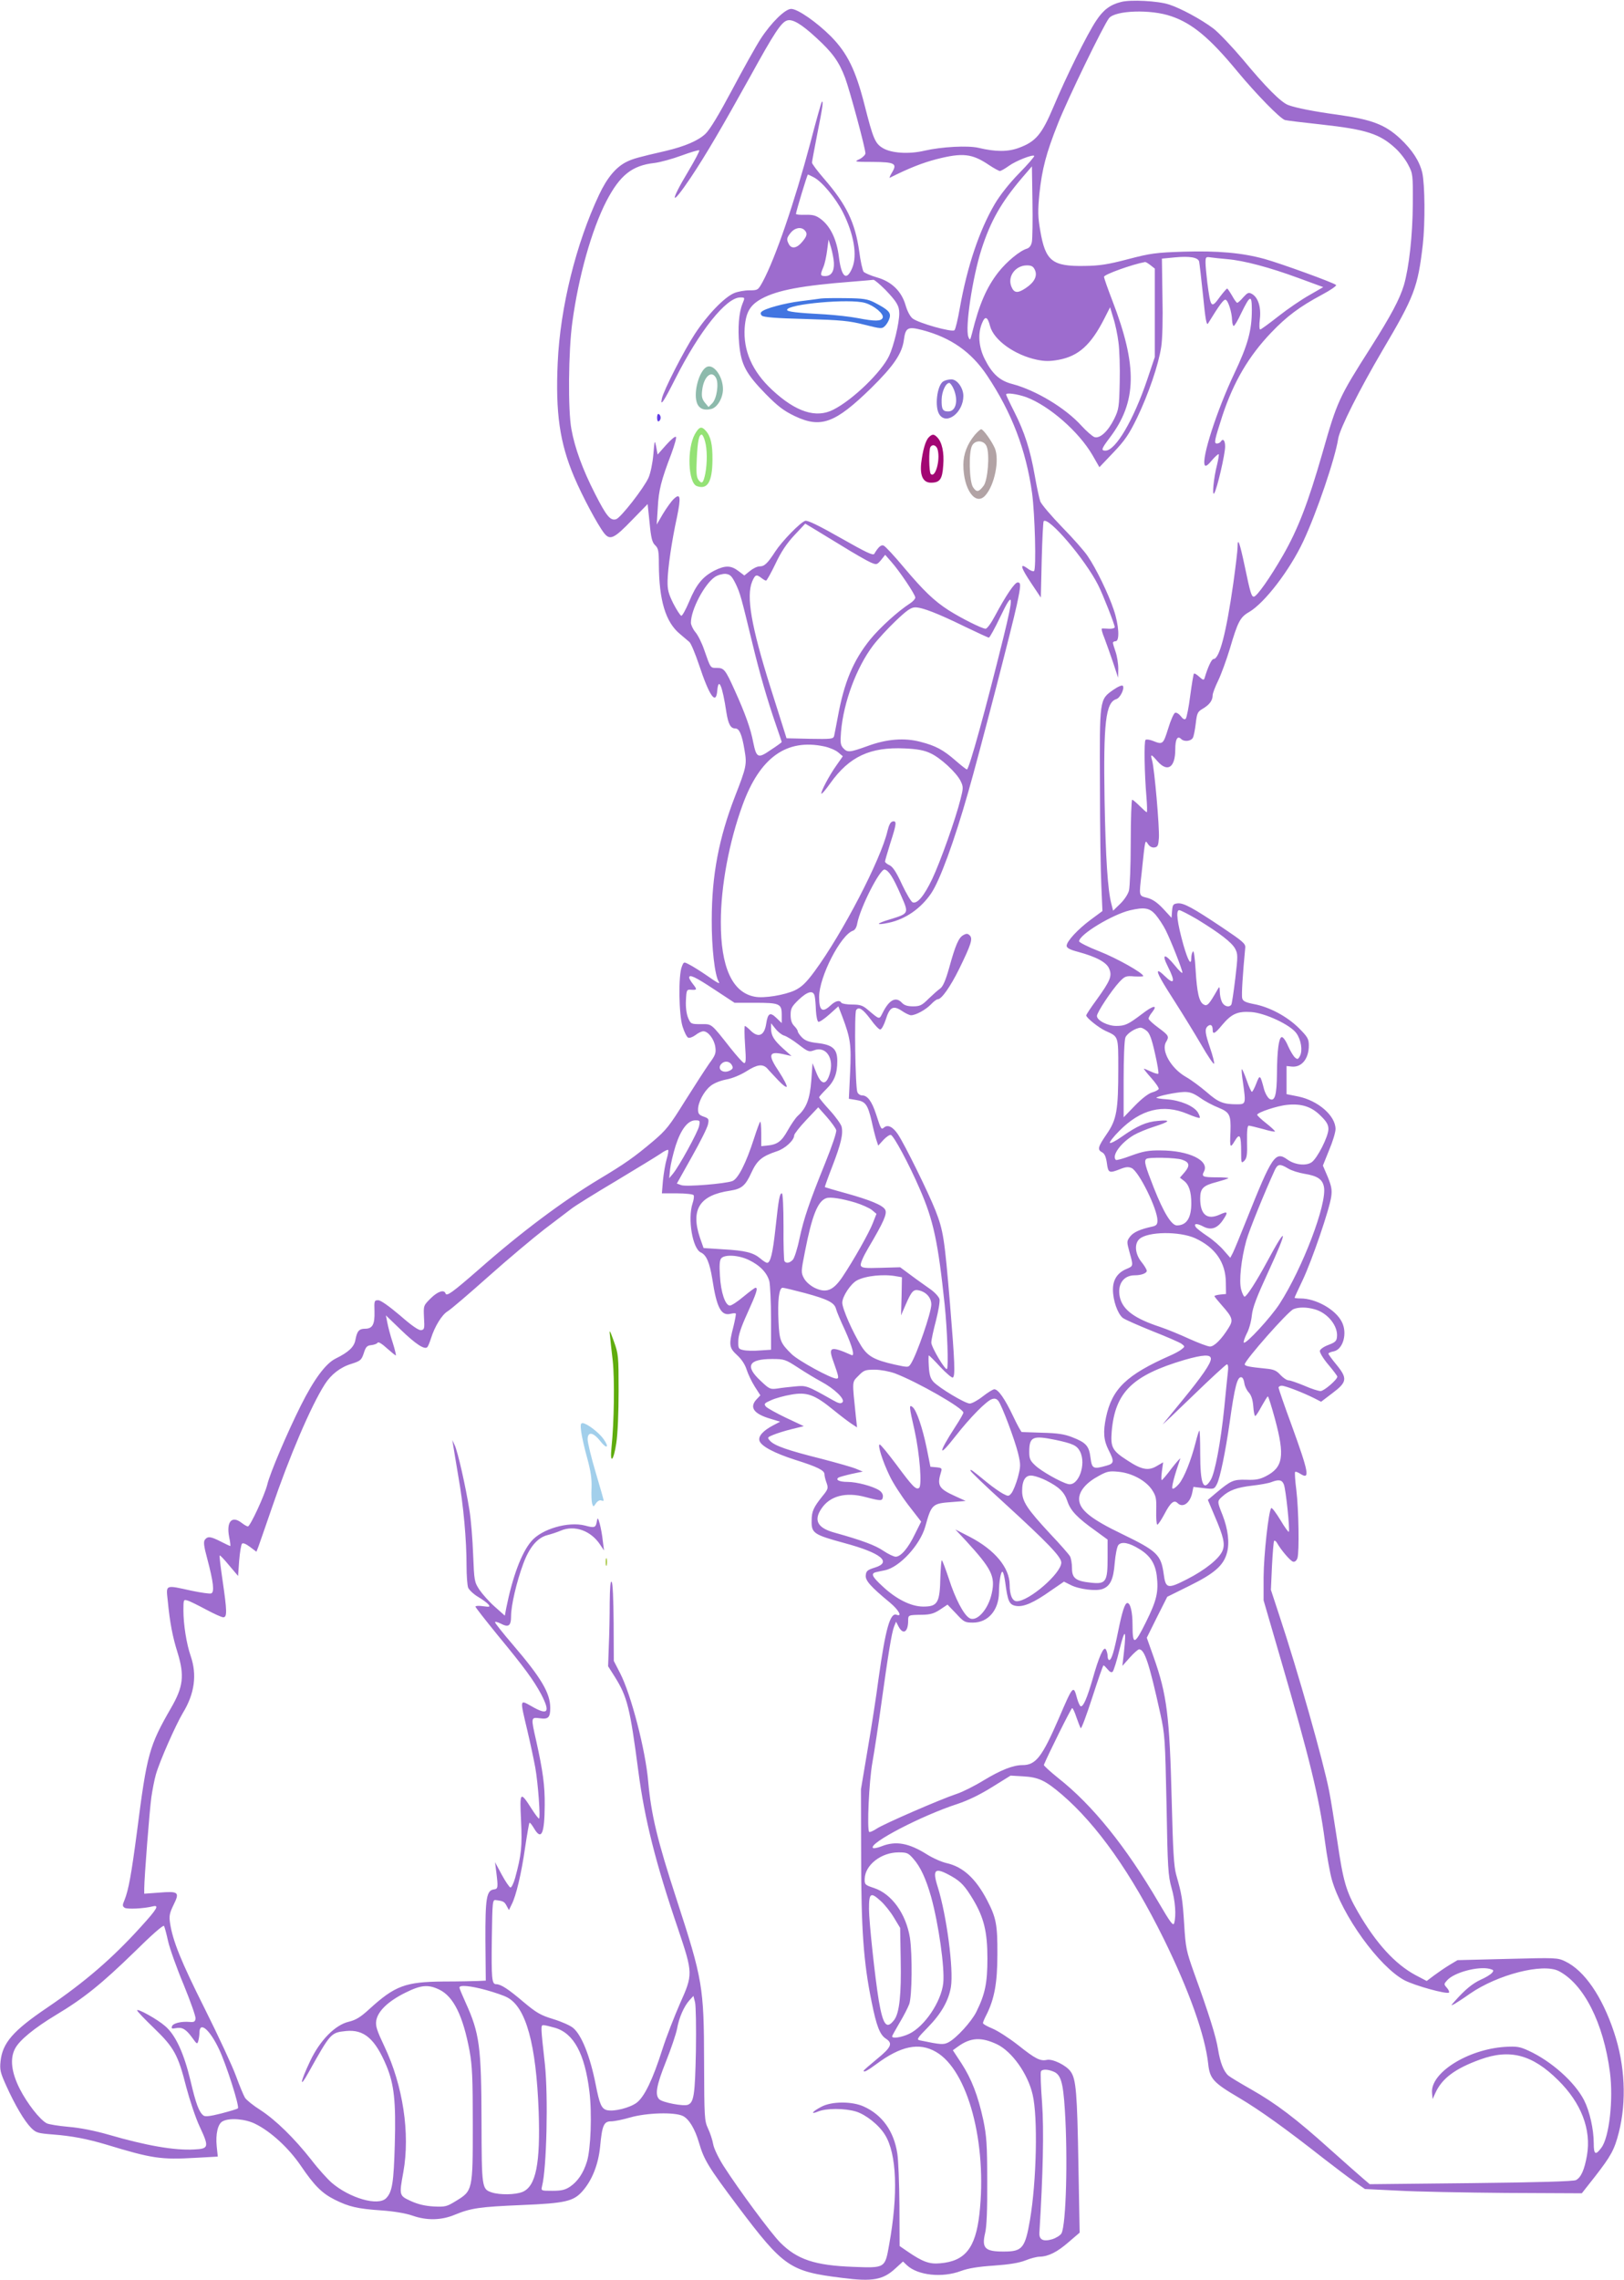 <?xml version="1.0" standalone="no"?>
<svg xmlns:xlink="http://www.w3.org/1999/xlink" id="svg" version="1.0" xmlns="http://www.w3.org/2000/svg" width="912pt" height="1280pt" viewBox="0 0 912 1280" preserveAspectRatio="xMidYMid meet">

<g transform="translate(0,1280) scale(0.1,-0.1)" fill="#000000" stroke="none">
<path d="M6296 12789 c-61 -15 -100 -44 -140 -105 -50 -74 -170 -317 -240&#10;-484 -65 -154 -99 -195 -194 -230 -61 -23 -131 -23 -227 0 -60 14 -207 6 -303&#10;-16 -88 -21 -188 -14 -235 15 -43 26 -54 53 -102 242 -50 196 -96 290 -188&#10;384 -80 80 -187 155 -224 155 -34 0 -113 -78 -172 -169 -27 -42 -99 -171 -160&#10;-286 -74 -139 -124 -222 -149 -246 -41 -39 -117 -71 -222 -96 -157 -36 -184&#10;-44 -218 -60 -61 -29 -112 -89 -158 -187 -129 -274 -218 -631 -232 -941 -13&#10;-282 11 -451 92 -642 47 -111 133 -271 169 -317 33 -41 56 -30 158 76 l86 88&#10;11 -106 c8 -86 15 -110 31 -125 18 -17 21 -32 21 -107 1 -203 38 -325 118&#10;-391 20 -17 44 -37 53 -45 9 -7 33 -65 54 -127 59 -178 96 -231 103 -146 7 79&#10;29 26 51 -121 11 -69 24 -92 51 -92 22 0 37 -35 51 -121 14 -80 11 -95 -53&#10;-259 -91 -235 -131 -444 -131 -695 -1 -155 17 -311 39 -346 10 -17 -5 -9 -68&#10;35 -35 24 -78 51 -96 60 -32 17 -32 17 -43 -11 -20 -48 -17 -269 4 -336 10&#10;-32 24 -60 32 -63 8 -3 26 4 41 15 15 12 34 21 44 21 27 0 61 -45 67 -88 5&#10;-35 0 -47 -34 -93 -21 -30 -82 -124 -136 -210 -87 -140 -106 -164 -179 -226&#10;-108 -91 -158 -126 -303 -213 -206 -124 -440 -299 -677 -508 -148 -129 -180&#10;-152 -186 -134 -8 24 -45 11 -84 -28 -40 -40 -40 -40 -37 -107 4 -62 2 -68&#10;-16 -71 -14 -2 -54 26 -119 83 -63 53 -108 85 -122 85 -22 0 -23 -3 -21 -63 2&#10;-73 -11 -97 -53 -97 -34 0 -45 -14 -54 -62 -7 -40 -37 -69 -112 -106 -56 -28&#10;-122 -118 -195 -264 -76 -152 -173 -379 -188 -443 -15 -60 -96 -235 -109 -235&#10;-5 0 -21 9 -35 20 -55 43 -87 7 -70 -80 6 -27 8 -50 6 -50 -2 0 -26 11 -53 25&#10;-57 29 -73 31 -89 11 -9 -11 -7 -35 13 -108 35 -132 41 -187 22 -194 -8 -3&#10;-57 4 -110 15 -150 33 -144 36 -134 -56 12 -124 27 -202 55 -291 40 -130 32&#10;-193 -37 -312 -122 -212 -135 -258 -190 -688 -32 -244 -48 -333 -71 -390 -12&#10;-28 -12 -34 1 -43 14 -9 106 -5 158 8 38 9 25 -14 -67 -115 -161 -178 -315&#10;-310 -525 -453 -194 -131 -252 -199 -263 -302 -5 -48 -1 -64 32 -137 50 -111&#10;102 -198 139 -236 29 -29 38 -31 125 -38 103 -8 188 -24 296 -56 259 -79 309&#10;-86 501 -75 l127 7 -6 57 c-7 69 6 127 33 141 38 21 127 14 183 -14 86 -42&#10;187 -134 256 -235 76 -112 119 -155 191 -191 78 -39 127 -51 260 -60 72 -5&#10;137 -16 175 -29 82 -29 164 -27 240 5 90 37 139 44 375 54 245 10 291 21 341&#10;78 54 61 89 150 99 249 11 121 21 143 62 143 19 0 67 10 108 22 91 26 248 31&#10;295 8 34 -17 67 -71 90 -149 29 -99 52 -136 219 -359 257 -341 292 -365 586&#10;-401 169 -22 228 -11 296 51 l45 41 22 -21 c61 -57 198 -72 304 -32 41 15 95&#10;24 184 30 86 6 141 15 177 29 29 12 65 21 80 21 49 1 99 26 162 81 l63 54 -7&#10;385 c-7 401 -13 478 -44 520 -25 35 -101 72 -133 65 -37 -8 -64 5 -163 84 -50&#10;39 -114 80 -143 92 -29 12 -53 25 -53 31 0 5 9 26 20 47 44 88 61 178 61 337&#10;1 169 -7 208 -58 306 -64 122 -135 187 -228 208 -27 6 -77 28 -110 49 -102 64&#10;-175 77 -255 45 -23 -9 -44 -13 -48 -9 -25 26 274 182 475 247 60 20 126 52&#10;195 95 l103 64 70 -4 c87 -5 124 -22 218 -102 199 -171 390 -442 572 -810 143&#10;-291 233 -544 250 -703 9 -84 29 -105 175 -191 116 -69 260 -172 475 -341 61&#10;-47 137 -105 170 -128 l60 -42 185 -9 c102 -6 376 -11 609 -13 l424 -2 74 94&#10;c90 116 109 150 134 248 44 174 35 377 -27 562 -67 202 -167 347 -274 398 -44&#10;21 -51 21 -325 14 l-280 -7 -45 -27 c-25 -15 -64 -42 -87 -59 l-41 -31 -63 33&#10;c-115 62 -221 178 -323 354 -67 116 -83 173 -116 398 -17 111 -37 238 -46 282&#10;-33 168 -175 670 -281 989 l-46 140 6 134 c4 74 9 137 12 141 4 3 11 -2 16&#10;-11 23 -41 76 -103 91 -106 10 -2 19 6 24 20 11 36 7 272 -6 381 -7 54 -10&#10;100 -7 103 3 3 16 -2 30 -11 55 -35 47 7 -51 277 -40 108 -72 202 -72 207 0 6&#10;8 11 18 11 20 0 123 -40 184 -71 l37 -19 63 48 c83 62 86 83 24 159 -25 30&#10;-46 59 -46 63 0 4 13 10 30 13 53 11 78 103 45 166 -35 69 -145 131 -232 131&#10;-18 0 -33 2 -33 4 0 2 20 46 45 98 52 109 152 401 161 471 5 37 1 58 -20 110&#10;l-27 63 35 87 c20 47 36 100 36 118 0 75 -98 160 -210 183 l-65 13 0 79 0 79&#10;27 -3 c57 -7 98 43 98 118 0 37 -6 48 -57 99 -66 65 -165 118 -253 134 -45 9&#10;-60 16 -64 32 -5 16 3 138 17 285 2 22 -15 36 -128 112 -169 113 -219 140&#10;-253 136 -24 -3 -27 -8 -30 -42 l-3 -39 -47 51 c-33 35 -59 53 -89 61 -49 13&#10;-47 6 -32 139 21 200 19 187 36 163 9 -14 23 -21 36 -19 19 3 22 11 25 53 4&#10;58 -25 391 -38 435 -11 39 -6 38 31 -5 56 -63 99 -34 99 67 0 57 12 80 33 59&#10;17 -17 55 -13 66 7 5 9 12 46 16 80 7 59 10 66 41 84 37 22 54 46 54 75 0 10&#10;14 47 31 82 17 35 46 115 65 177 45 153 58 179 109 208 88 52 228 235 304 397&#10;76 162 179 466 196 576 9 57 119 275 250 498 178 301 197 352 225 590 14 124&#10;12 339 -3 406 -16 65 -55 126 -124 191 -85 79 -160 107 -352 134 -132 18 -233&#10;38 -276 54 -41 15 -127 101 -256 257 -61 72 -135 150 -165 173 -69 52 -186&#10;115 -250 135 -61 20 -216 28 -268 14z m281 -80 c118 -40 216 -121 371 -309&#10;107 -129 240 -265 268 -274 11 -3 102 -14 204 -25 253 -28 328 -52 417 -134&#10;25 -23 57 -64 71 -92 26 -49 27 -55 26 -220 -1 -175 -21 -356 -50 -456 -24&#10;-79 -71 -168 -187 -351 -179 -281 -188 -301 -271 -593 -80 -278 -136 -424&#10;-220 -571 -73 -127 -148 -234 -165 -234 -13 0 -20 23 -50 167 -29 137 -41 171&#10;-41 112 0 -19 -11 -110 -24 -204 -40 -280 -78 -425 -111 -425 -11 0 -32 -45&#10;-51 -109 -4 -11 -10 -8 -29 9 -14 13 -27 21 -30 18 -3 -2 -12 -58 -21 -124 -8&#10;-65 -20 -123 -25 -129 -7 -7 -16 -2 -28 14 -10 13 -24 22 -32 19 -7 -2 -25&#10;-42 -39 -89 -28 -89 -30 -91 -87 -68 -18 7 -36 9 -40 5 -9 -9 -6 -191 5 -318&#10;4 -49 5 -88 2 -88 -3 0 -21 16 -40 35 -19 19 -38 35 -42 35 -4 0 -8 -107 -8&#10;-237 0 -131 -5 -254 -10 -273 -5 -20 -27 -53 -49 -74 l-40 -39 -10 39 c-20 76&#10;-32 254 -38 584 -7 432 6 546 66 565 21 6 47 58 37 74 -4 6 -25 -2 -54 -22&#10;-78 -55 -77 -50 -75 -537 0 -234 4 -488 8 -565 l6 -140 -65 -48 c-73 -54 -136&#10;-122 -136 -147 0 -12 18 -22 64 -34 103 -28 161 -59 175 -95 17 -40 7 -66 -70&#10;-173 -33 -45 -59 -84 -59 -89 0 -13 71 -70 109 -87 73 -33 71 -27 71 -211 0&#10;-235 -9 -287 -65 -368 -50 -73 -54 -88 -25 -103 13 -7 21 -25 26 -60 7 -56 13&#10;-58 74 -34 32 13 47 14 65 6 41 -19 145 -230 145 -294 0 -22 -6 -29 -27 -34&#10;-70 -15 -108 -32 -127 -57 -19 -26 -19 -28 -3 -87 22 -78 22 -78 -16 -94 -51&#10;-21 -77 -60 -77 -116 0 -61 26 -135 55 -159 13 -10 89 -43 168 -75 79 -31 152&#10;-63 163 -71 19 -15 19 -15 -1 -31 -11 -9 -39 -24 -62 -34 -247 -109 -328 -187&#10;-362 -348 -17 -82 -13 -128 14 -182 34 -66 32 -77 -12 -89 -74 -21 -81 -17&#10;-89 45 -8 66 -25 85 -103 115 -42 17 -83 23 -166 25 -60 2 -113 4 -117 4 -3 0&#10;-25 39 -48 88 -47 99 -84 152 -106 152 -8 0 -37 -18 -65 -40 -28 -22 -61 -40&#10;-73 -40 -26 0 -171 87 -204 122 -17 19 -23 39 -26 86 -2 34 -2 62 0 62 3 0 32&#10;-29 65 -65 34 -36 65 -62 70 -59 14 8 11 85 -16 414 -31 368 -37 410 -82 525&#10;-40 101 -171 367 -210 426 -28 42 -57 57 -78 39 -16 -13 -17 -13 -45 74 -24&#10;73 -48 106 -79 106 -10 0 -22 8 -26 18 -12 27 -18 445 -7 461 15 21 37 7 82&#10;-53 22 -31 46 -56 53 -56 8 0 21 25 31 55 22 71 42 82 90 50 20 -14 44 -25 52&#10;-25 27 0 83 31 112 61 15 16 32 29 39 29 21 0 71 72 119 169 68 139 78 171 60&#10;189 -11 11 -18 12 -36 2 -26 -14 -44 -54 -80 -185 -20 -71 -35 -104 -50 -115&#10;-12 -8 -41 -34 -65 -57 -38 -38 -49 -43 -88 -43 -31 0 -49 6 -62 20 -34 37&#10;-72 17 -109 -58 -19 -37 -15 -38 -84 20 -27 23 -42 28 -87 28 -29 0 -57 5 -60&#10;10 -10 17 -33 11 -61 -15 -46 -43 -64 -30 -64 48 0 113 122 350 191 372 10 3&#10;20 20 23 40 17 90 128 308 154 303 23 -5 48 -44 91 -143 46 -105 47 -103 -62&#10;-137 -78 -23 -83 -35 -7 -19 95 20 181 80 239 165 49 72 130 293 209 571 57&#10;197 249 938 272 1048 24 112 24 127 5 127 -17 0 -67 -75 -128 -189 -21 -40&#10;-44 -71 -52 -71 -20 0 -139 60 -208 104 -81 52 -140 109 -249 238 -55 66 -107&#10;122 -116 125 -14 6 -30 -9 -52 -46 -6 -12 -45 7 -188 88 -123 70 -187 101&#10;-200 97 -28 -9 -130 -114 -168 -172 -44 -68 -61 -84 -89 -84 -13 0 -37 -12&#10;-54 -26 l-31 -25 -33 25 c-42 32 -74 33 -136 2 -65 -34 -101 -77 -141 -174&#10;-19 -45 -39 -81 -44 -79 -6 1 -26 33 -45 69 -27 55 -33 77 -32 127 1 69 23&#10;222 53 359 23 112 19 136 -18 101 -14 -13 -41 -51 -61 -84 l-35 -60 6 95 c5&#10;98 19 153 76 302 18 49 30 91 26 95 -5 5 -29 -16 -56 -46 l-47 -53 -8 43 c-8&#10;42 -9 40 -16 -43 -4 -48 -16 -105 -27 -130 -26 -58 -156 -225 -182 -233 -32&#10;-10 -54 16 -119 144 -69 135 -113 256 -132 361 -20 106 -17 440 5 600 35 258&#10;108 518 191 680 76 146 144 201 270 215 33 4 102 23 153 42 52 19 96 32 99 29&#10;3 -3 -24 -54 -59 -113 -110 -183 -103 -210 11 -40 87 130 177 285 336 571 131&#10;238 172 301 205 311 30 10 81 -20 164 -97 92 -84 128 -135 162 -225 26 -70&#10;114 -395 114 -424 0 -8 -15 -23 -32 -32 -33 -15 -32 -16 73 -16 125 -1 139 -9&#10;108 -60 -11 -18 -16 -31 -12 -29 107 54 184 84 261 104 148 38 201 32 297 -33&#10;27 -18 55 -33 60 -33 6 0 29 13 51 29 39 28 133 65 142 56 3 -3 -35 -47 -85&#10;-98 -55 -56 -109 -125 -137 -173 -86 -147 -154 -348 -196 -584 -11 -63 -24&#10;-118 -30 -124 -13 -13 -202 40 -235 66 -14 11 -30 41 -40 76 -23 78 -79 132&#10;-162 155 -34 10 -66 24 -73 31 -6 8 -18 60 -25 116 -23 161 -72 262 -196 405&#10;-38 44 -69 85 -69 92 0 7 14 80 30 163 30 149 35 188 25 178 -3 -3 -32 -106&#10;-64 -229 -88 -331 -197 -650 -268 -781 -26 -47 -27 -48 -75 -48 -27 0 -64 -7&#10;-84 -15 -56 -23 -152 -123 -222 -230 -62 -95 -174 -314 -185 -362 -11 -50 11&#10;-17 75 110 136 269 286 457 365 457 27 0 27 0 12 -37 -20 -50 -26 -134 -18&#10;-225 11 -116 38 -166 149 -280 69 -70 101 -94 163 -124 147 -70 227 -40 428&#10;156 127 125 175 195 185 272 9 69 22 76 103 55 160 -42 275 -122 364 -255 139&#10;-208 219 -418 253 -661 16 -120 24 -424 11 -437 -4 -4 -21 2 -37 15 -46 33&#10;-38 5 23 -86 l52 -78 5 212 c3 116 8 214 11 217 27 27 233 -214 306 -359 26&#10;-51 93 -221 93 -236 0 -6 -15 -10 -32 -9 -18 1 -36 2 -40 1 -4 -1 2 -25 14&#10;-53 11 -29 33 -91 49 -138 l28 -85 1 51 c0 28 -7 71 -15 94 -8 23 -15 46 -15&#10;51 0 5 7 9 15 9 24 0 19 91 -11 178 -29 87 -98 230 -146 300 -17 26 -81 99&#10;-143 162 -61 63 -117 129 -123 145 -6 17 -20 82 -31 145 -25 143 -57 244 -116&#10;360 -25 49 -45 92 -45 95 0 12 63 3 114 -15 129 -49 294 -193 371 -325 l39&#10;-68 78 82 c65 68 88 102 133 194 64 133 121 299 136 399 7 43 10 158 7 284&#10;l-3 212 72 7 c85 8 130 0 137 -23 2 -9 12 -95 22 -191 13 -134 20 -171 28&#10;-157 64 104 88 137 99 133 14 -4 35 -70 36 -114 1 -18 5 -33 9 -33 5 0 24 32&#10;42 71 51 104 60 107 60 18 0 -115 -23 -197 -99 -357 -98 -207 -186 -480 -165&#10;-514 5 -8 18 1 40 28 18 21 35 36 38 34 2 -3 -2 -29 -9 -58 -19 -72 -30 -182&#10;-16 -161 16 25 61 219 61 262 0 35 -12 48 -25 27 -3 -5 -13 -10 -21 -10 -18 0&#10;-14 17 31 157 63 190 147 333 274 466 87 91 159 145 284 212 49 26 85 51 80&#10;55 -13 13 -311 121 -401 146 -127 35 -264 47 -457 41 -153 -5 -184 -9 -310&#10;-42 -114 -30 -160 -37 -245 -38 -181 -3 -219 27 -248 197 -14 80 -14 111 -5&#10;208 15 140 38 228 104 394 54 137 256 553 287 592 35 44 235 51 349 11z m-782&#10;-1266 c-4 -21 -13 -34 -28 -39 -40 -12 -113 -72 -161 -133 -66 -85 -107 -179&#10;-147 -341 -11 -42 -12 -43 -21 -21 -19 52 23 331 73 489 52 162 111 265 229&#10;404 l55 64 3 -195 c2 -108 0 -210 -3 -228z m-1226 362 c46 -23 124 -117 164&#10;-196 63 -125 82 -243 53 -313 -32 -77 -61 -53 -75 62 -12 97 -47 170 -100 211&#10;-28 21 -44 26 -88 25 -29 -1 -53 1 -53 5 0 12 63 221 67 221 2 0 17 -7 32 -15z&#10;m-51 -297 c18 -18 15 -33 -14 -67 -29 -35 -59 -40 -74 -12 -14 27 -13 35 11&#10;65 22 27 57 34 77 14z m165 -184 c2 -48 -15 -74 -49 -74 -28 0 -29 6 -10 51 8&#10;19 17 61 21 94 l8 60 14 -45 c7 -25 15 -63 16 -86z m2209 21 c94 -8 237 -46&#10;400 -106 l139 -51 -78 -45 c-43 -24 -121 -77 -173 -118 -52 -41 -99 -75 -103&#10;-75 -5 0 -6 26 -2 58 8 68 -10 123 -45 142 -18 10 -24 7 -48 -19 -14 -17 -30&#10;-31 -34 -31 -4 0 -17 18 -29 40 -13 22 -25 40 -28 40 -3 -1 -21 -21 -39 -45&#10;-50 -69 -53 -66 -72 78 -5 43 -10 94 -10 112 0 32 2 34 28 30 15 -2 57 -7 94&#10;-10z m-431 -34 l24 -19 0 -249 0 -248 -42 -125 c-77 -228 -178 -400 -235 -400&#10;-26 0 -23 10 23 71 154 202 158 403 15 773 -25 65 -46 124 -46 132 0 13 159&#10;70 231 83 4 0 17 -8 30 -18z m-649 -27 c15 -33 -3 -69 -51 -101 -46 -31 -66&#10;-29 -81 7 -24 57 22 120 87 120 26 0 36 -6 45 -26z m-840 -111 c64 -67 78 -90&#10;78 -133 0 -54 -31 -183 -57 -238 -43 -91 -204 -247 -313 -302 -97 -50 -211&#10;-13 -344 111 -112 104 -163 221 -154 350 7 87 30 126 95 162 89 48 226 74 513&#10;96 58 5 110 9 115 10 6 0 36 -25 67 -56z m1309 -295 c6 -42 9 -144 7 -225 -3&#10;-138 -5 -152 -31 -205 -34 -69 -80 -112 -111 -102 -11 4 -45 33 -74 65 -90 99&#10;-255 198 -387 233 -71 18 -114 58 -155 140 -34 68 -40 143 -15 202 17 42 31&#10;37 45 -17 21 -79 139 -163 264 -189 45 -9 72 -9 122 0 111 21 180 83 255 230&#10;l33 65 18 -60 c11 -33 24 -95 29 -137z m-1561 -1138 c74 -46 151 -90 170 -98&#10;33 -14 35 -13 58 14 l23 29 35 -40 c46 -52 134 -183 134 -200 0 -7 -12 -21&#10;-27 -31 -70 -45 -170 -136 -226 -204 -96 -119 -147 -242 -182 -435 -9 -49 -19&#10;-98 -21 -108 -5 -16 -18 -17 -136 -15 l-131 3 -22 70 c-12 39 -43 137 -69 218&#10;-108 344 -136 509 -102 592 17 39 23 42 52 20 10 -8 22 -15 26 -15 4 0 28 43&#10;53 95 31 66 63 114 106 160 l61 65 32 -19 c17 -10 92 -56 166 -101z m-589&#10;-217 c26 -54 32 -78 95 -338 39 -162 84 -318 133 -459 17 -49 31 -91 31 -92 0&#10;-2 -27 -22 -61 -44 -72 -50 -81 -46 -99 42 -14 75 -45 162 -103 290 -54 120&#10;-61 128 -102 128 -36 0 -34 -3 -71 103 -13 38 -35 82 -49 98 -14 17 -25 41&#10;-25 53 0 73 76 217 135 257 17 11 43 18 60 17 25 -3 34 -11 56 -55z m1504&#10;-302 c-100 -405 -193 -741 -205 -741 -4 0 -33 23 -64 50 -69 60 -111 83 -197&#10;105 -90 24 -190 16 -298 -24 -100 -36 -112 -37 -136 -11 -15 17 -17 31 -12 92&#10;14 166 87 361 180 484 25 33 82 95 126 137 64 61 87 77 111 77 39 0 127 -34&#10;280 -109 69 -33 129 -61 133 -61 5 0 34 53 65 118 73 153 77 126 17 -117z&#10;m-1005 -612 c28 -6 63 -21 77 -33 l26 -22 -35 -50 c-40 -55 -92 -154 -85 -160&#10;3 -3 25 24 50 59 107 150 224 204 418 195 67 -3 108 -10 142 -26 57 -25 149&#10;-110 172 -158 15 -31 15 -39 -1 -101 -27 -109 -113 -351 -159 -448 -46 -96&#10;-84 -141 -110 -131 -8 3 -35 48 -60 101 -31 68 -51 98 -69 107 -14 6 -26 16&#10;-26 21 0 5 14 52 30 104 35 108 37 126 13 121 -12 -2 -21 -20 -29 -53 -37&#10;-160 -253 -576 -410 -789 -48 -65 -72 -87 -110 -106 -58 -27 -174 -46 -225&#10;-36 -127 23 -192 167 -191 421 0 200 47 450 122 655 97 267 247 375 460 329z&#10;m1859 -944 c17 -20 43 -59 57 -87 30 -60 94 -222 94 -239 0 -6 -19 11 -42 40&#10;-58 71 -77 68 -39 -7 43 -85 36 -105 -19 -51 -17 17 -33 29 -36 26 -8 -8 19&#10;-55 100 -181 39 -61 103 -165 141 -230 38 -66 71 -114 73 -108 2 7 -8 46 -22&#10;87 -29 85 -32 108 -13 124 16 13 27 5 27 -21 0 -28 13 -22 53 27 53 63 86 78&#10;163 73 78 -5 221 -72 254 -119 27 -37 36 -98 20 -128 -10 -19 -14 -20 -27 -9&#10;-9 7 -27 37 -40 66 -13 31 -29 52 -36 49 -16 -5 -25 -77 -26 -204 -1 -122 -12&#10;-159 -41 -143 -10 6 -24 29 -31 53 -22 84 -24 86 -44 34 -10 -26 -21 -47 -25&#10;-47 -3 0 -17 29 -29 65 -13 36 -25 64 -27 62 -3 -2 0 -35 6 -73 17 -122 17&#10;-124 -34 -124 -76 0 -104 11 -168 67 -35 30 -87 69 -117 86 -85 48 -143 150&#10;-112 198 18 30 14 36 -44 79 -30 22 -55 45 -55 51 0 6 9 23 21 37 33 43 4 37&#10;-58 -11 -78 -59 -95 -67 -145 -67 -48 0 -108 31 -108 56 0 20 83 145 127 192&#10;30 31 36 34 83 30 27 -1 50 -1 50 2 0 17 -150 101 -247 139 -62 24 -113 50&#10;-113 56 0 38 186 150 285 174 82 19 110 14 144 -24z m235 -27 c127 -78 193&#10;-129 212 -164 16 -30 16 -41 1 -168 -9 -75 -19 -141 -22 -146 -12 -19 -42 -10&#10;-53 15 -7 14 -12 40 -12 58 -1 29 -2 30 -12 12 -48 -84 -58 -96 -78 -85 -26&#10;14 -38 64 -46 198 -4 68 -10 108 -15 100 -5 -7 -9 -23 -9 -35 0 -49 -18 -19&#10;-44 71 -35 125 -44 196 -24 196 8 0 54 -24 102 -52z m-2713 -393 l114 -75 113&#10;0 c140 0 152 -5 152 -67 l0 -47 -30 29 c-35 34 -48 27 -57 -31 -10 -69 -44&#10;-84 -89 -39 -14 14 -28 25 -31 25 -3 0 -3 -48 1 -106 6 -86 5 -105 -6 -102 -7&#10;2 -41 40 -76 84 -112 142 -103 134 -166 134 -56 0 -57 1 -72 36 -9 22 -14 59&#10;-12 97 3 61 4 62 31 60 32 -2 33 1 7 34 -11 14 -20 30 -20 34 0 21 35 4 141&#10;-66z m564 -37 c3 -13 6 -50 7 -82 2 -33 8 -61 14 -63 6 -2 34 17 62 42 l50 45&#10;22 -57 c47 -125 51 -159 44 -315 l-7 -147 42 -7 c52 -8 64 -26 86 -119 8 -38&#10;20 -85 26 -104 l11 -33 29 32 c16 17 35 30 42 28 17 -6 101 -162 162 -303 77&#10;-176 103 -298 140 -650 15 -146 22 -351 13 -361 -10 -9 -88 123 -88 148 0 15&#10;12 70 26 123 14 55 23 108 20 121 -4 14 -27 39 -53 57 -25 18 -74 52 -107 77&#10;l-61 45 -107 -3 c-91 -3 -109 -1 -114 13 -4 9 13 49 42 98 87 147 107 193 95&#10;215 -13 25 -82 54 -222 93 -63 17 -115 33 -117 34 -1 1 18 55 43 119 48 125&#10;61 180 51 221 -4 14 -33 55 -66 91 -33 36 -60 69 -60 73 0 4 18 24 40 46 46&#10;45 62 87 62 158 0 68 -26 91 -112 101 -46 5 -68 13 -86 31 -13 13 -24 29 -24&#10;35 0 5 -9 19 -20 30 -14 14 -20 33 -20 62 0 36 6 47 45 85 51 48 82 55 90 21z&#10;m-172 -222 c13 -3 50 -26 81 -50 53 -41 59 -43 87 -33 68 26 116 -46 88 -134&#10;-20 -64 -47 -61 -75 9 l-21 53 -7 -98 c-8 -103 -27 -154 -76 -198 -12 -11 -37&#10;-47 -56 -81 -35 -63 -59 -81 -119 -86 l-30 -3 0 72 c0 40 -3 69 -6 65 -4 -4&#10;-19 -45 -34 -92 -46 -143 -90 -228 -122 -241 -41 -15 -257 -33 -287 -23 l-25&#10;9 84 150 c47 83 88 165 91 183 6 29 4 33 -25 43 -25 9 -31 16 -31 40 0 39 32&#10;101 69 131 17 15 53 30 88 37 35 6 82 26 114 46 61 39 91 43 117 17 9 -11 37&#10;-40 62 -67 24 -26 46 -42 48 -36 2 7 -17 43 -42 82 -66 98 -60 119 25 100 l44&#10;-10 -47 42 c-53 48 -68 73 -68 114 l0 28 25 -31 c14 -18 35 -34 48 -38z m2037&#10;26 c16 -13 28 -45 46 -126 14 -60 22 -111 19 -114 -3 -3 -21 2 -40 11 -20 9&#10;-38 17 -41 17 -3 0 15 -23 40 -51 26 -29 45 -57 43 -63 -2 -5 -18 -14 -36 -19&#10;-20 -5 -57 -33 -97 -74 l-64 -66 0 211 c0 116 4 222 10 237 9 23 57 54 86 55&#10;7 0 22 -8 34 -18z m-2330 -192 c8 -15 6 -21 -10 -30 -40 -21 -77 9 -48 38 18&#10;18 46 14 58 -8z m2629 -183 c26 -19 73 -44 104 -56 63 -26 70 -41 67 -134 -4&#10;-92 -2 -96 24 -53 28 47 36 34 36 -62 0 -63 1 -65 18 -49 14 15 17 34 15 107&#10;-1 63 2 90 10 90 7 0 42 -9 80 -19 37 -11 67 -17 67 -13 -1 4 -23 25 -50 46&#10;-28 22 -50 43 -50 47 0 13 113 51 170 56 80 8 137 -11 187 -62 33 -32 43 -50&#10;43 -74 0 -42 -63 -166 -95 -187 -32 -21 -93 -14 -134 15 -69 50 -86 25 -231&#10;-338 -34 -85 -68 -168 -76 -184 l-15 -29 -36 41 c-19 23 -61 60 -93 81 -33 22&#10;-62 45 -65 51 -13 20 5 22 40 4 44 -24 80 -13 112 34 32 47 29 53 -19 31 -70&#10;-31 -108 1 -108 91 0 57 16 73 94 93 33 9 61 18 64 21 3 3 -26 5 -65 5 -78 0&#10;-87 4 -72 32 33 62 -84 119 -244 119 -66 1 -98 -5 -164 -29 -45 -17 -84 -28&#10;-87 -24 -24 24 28 96 101 139 24 14 75 35 113 47 91 29 99 40 24 33 -66 -5&#10;-118 -28 -206 -90 -32 -23 -61 -37 -65 -34 -4 4 20 35 53 68 120 121 245 153&#10;383 95 35 -15 66 -25 68 -22 3 3 -2 17 -11 32 -24 35 -96 66 -173 72 -35 2&#10;-62 7 -59 9 9 10 113 31 154 32 33 1 53 -6 91 -32z m-2043 -182 c3 -12 -23&#10;-88 -62 -185 -89 -220 -120 -310 -145 -427 -11 -54 -28 -106 -36 -115 -18 -20&#10;-39 -23 -48 -8 -3 6 -6 93 -5 195 0 108 -4 185 -9 185 -13 0 -18 -30 -36 -195&#10;-15 -139 -28 -195 -47 -195 -6 0 -23 11 -39 25 -40 33 -84 44 -211 51 l-107 7&#10;-21 60 c-52 157 -1 237 170 262 65 10 86 28 119 100 32 70 59 93 143 121 47&#10;15 98 62 98 90 0 7 30 46 67 85 l68 72 48 -54 c26 -30 50 -63 53 -74z m-770&#10;23 c-7 -34 -111 -224 -147 -268 l-21 -25 5 50 c3 28 17 87 31 132 30 93 69&#10;143 111 143 26 0 27 -2 21 -32z m-182 -185 c-8 -27 -17 -81 -21 -120 l-6 -73&#10;86 0 c48 0 89 -5 92 -10 4 -6 1 -27 -6 -47 -28 -87 0 -254 47 -275 31 -14 49&#10;-57 64 -148 25 -164 50 -210 104 -196 13 3 25 4 28 1 2 -3 -4 -35 -13 -72 -27&#10;-104 -25 -120 21 -162 25 -23 44 -52 53 -81 8 -25 28 -67 45 -94 l32 -50 -20&#10;-21 c-44 -46 -18 -83 78 -111 l53 -16 -38 -20 c-58 -30 -86 -62 -78 -87 9 -30&#10;82 -69 200 -107 124 -39 165 -59 165 -81 0 -9 5 -31 12 -49 10 -29 9 -35 -24&#10;-75 -49 -61 -60 -85 -60 -135 -2 -72 10 -80 186 -128 204 -55 267 -107 169&#10;-137 -41 -13 -49 -19 -51 -43 -4 -29 27 -64 136 -154 49 -41 71 -81 37 -68&#10;-36 14 -62 -78 -101 -357 -13 -100 -41 -281 -62 -402 l-37 -220 1 -375 c0&#10;-407 13 -597 59 -820 27 -135 46 -184 80 -206 40 -26 31 -48 -50 -114 -41 -34&#10;-75 -63 -75 -66 0 -11 21 0 71 37 137 102 240 124 335 69 180 -103 289 -514&#10;244 -912 -22 -190 -80 -263 -220 -275 -60 -6 -99 8 -186 68 l-42 29 -1 227&#10;c-1 126 -6 257 -12 293 -19 124 -84 216 -188 263 -65 30 -180 30 -238 -1 -52&#10;-27 -65 -46 -19 -27 46 19 149 19 213 0 55 -17 129 -75 163 -131 66 -106 75&#10;-332 23 -618 -23 -131 -22 -130 -202 -123 -215 8 -314 41 -409 136 -52 52&#10;-231 294 -319 431 -29 46 -54 98 -58 122 -4 23 -17 63 -29 88 -20 43 -21 60&#10;-22 375 -1 421 -8 461 -154 910 -109 334 -143 476 -160 664 -15 176 -96 487&#10;-157 606 l-36 70 -1 217 c-1 130 -5 221 -11 227 -7 7 -10 -32 -11 -117 0 -70&#10;-2 -179 -5 -242 l-4 -115 38 -60 c70 -112 85 -173 132 -531 35 -267 97 -515&#10;223 -884 84 -250 84 -255 10 -420 -30 -69 -75 -183 -98 -255 -54 -170 -101&#10;-267 -144 -300 -38 -29 -129 -52 -168 -42 -30 8 -41 32 -63 145 -31 157 -79&#10;277 -126 316 -16 14 -66 36 -112 50 -72 22 -94 35 -167 96 -86 73 -127 100&#10;-154 100 -24 0 -27 30 -24 260 3 208 4 215 23 212 41 -5 48 -9 60 -32 l13 -24&#10;15 31 c25 47 55 174 76 321 11 74 22 136 24 138 3 3 14 -11 26 -31 41 -70 59&#10;-33 60 130 1 110 -10 191 -48 362 -30 132 -30 132 20 126 48 -7 59 4 59 58 0&#10;83 -49 167 -210 355 -55 64 -100 121 -100 126 0 5 14 1 31 -7 45 -24 59 -14&#10;59 42 0 59 31 192 68 292 34 93 79 147 135 162 23 6 57 17 75 25 79 34 172 0&#10;224 -81 l20 -30 -7 55 c-3 30 -11 73 -17 95 -10 35 -12 37 -16 15 -6 -37 -12&#10;-40 -67 -25 -94 24 -243 -19 -301 -88 -56 -65 -106 -201 -141 -375 l-8 -43&#10;-56 50 c-32 28 -70 71 -87 96 -28 43 -29 49 -35 197 -3 84 -12 197 -21 251&#10;-21 132 -65 325 -82 362 l-14 30 5 -30 c2 -16 16 -95 29 -175 29 -163 46 -355&#10;46 -501 0 -54 4 -109 9 -123 6 -13 30 -36 55 -51 24 -14 50 -33 58 -42 12 -15&#10;9 -16 -29 -11 -24 4 -43 2 -43 -2 0 -5 57 -77 126 -162 148 -179 202 -253 244&#10;-332 52 -101 37 -119 -56 -65 -66 37 -65 42 -23 -135 17 -72 37 -166 45 -210&#10;16 -90 30 -286 21 -286 -4 0 -22 24 -40 52 -66 104 -69 101 -61 -63 7 -146 2&#10;-193 -33 -322 -9 -32 -21 -56 -27 -54 -6 2 -28 34 -49 73 l-37 69 7 -55 c11&#10;-89 10 -95 -14 -98 -41 -6 -48 -49 -47 -289 l2 -223 -42 -2 c-22 -1 -111 -3&#10;-196 -3 -213 -2 -271 -23 -415 -154 -50 -46 -76 -62 -117 -72 -76 -18 -161&#10;-104 -216 -220 -57 -120 -63 -162 -9 -64 124 222 125 223 210 232 101 10 163&#10;-43 227 -195 43 -103 54 -200 47 -442 -6 -213 -14 -267 -49 -302 -45 -45 -203&#10;0 -305 87 -23 20 -75 77 -114 128 -97 123 -199 223 -286 280 -40 25 -78 56&#10;-87 69 -8 13 -31 68 -51 123 -20 55 -99 225 -175 377 -135 269 -180 382 -195&#10;481 -6 40 -3 56 20 103 35 71 28 77 -82 68 l-83 -6 0 28 c0 61 30 443 40 514&#10;6 41 17 98 25 126 21 75 112 280 152 347 66 108 80 214 44 319 -24 69 -41 178&#10;-41 258 0 59 1 61 23 54 12 -3 58 -26 103 -50 45 -24 88 -44 98 -44 22 0 21&#10;35 -4 206 -11 75 -19 139 -16 141 2 2 26 -23 53 -56 l50 -59 6 85 c4 48 11 91&#10;16 96 6 6 22 -1 45 -18 l36 -27 11 28 c6 16 40 115 76 219 97 285 219 571 297&#10;693 35 55 87 96 150 115 50 16 56 21 69 60 11 35 18 43 43 45 16 2 32 8 35 14&#10;4 6 25 -7 51 -31 25 -22 48 -41 51 -41 2 0 -5 33 -18 73 -13 39 -26 90 -30&#10;112 l-8 40 85 -82 c82 -79 133 -113 148 -96 4 4 13 26 20 48 21 68 62 134 94&#10;153 17 10 121 99 231 197 110 98 251 216 313 264 62 47 130 99 150 114 20 16&#10;134 87 252 157 118 71 231 140 250 153 19 14 38 23 42 21 3 -2 0 -25 -8 -51z&#10;m2894 -4 c42 -14 46 -33 15 -70 l-27 -31 22 -17 c29 -22 42 -62 42 -127 0 -83&#10;-27 -124 -81 -124 -30 0 -74 71 -129 210 -50 127 -56 151 -43 163 10 11 167 8&#10;201 -4z m595 -49 c19 -12 61 -25 92 -30 74 -12 102 -31 110 -74 18 -94 -120&#10;-456 -249 -656 -49 -76 -190 -229 -201 -218 -3 3 4 26 16 50 13 23 26 70 29&#10;103 5 46 28 105 94 248 111 240 106 267 -9 52 -59 -109 -114 -195 -126 -195&#10;-4 0 -13 18 -19 40 -13 47 0 170 29 275 16 58 104 274 161 398 16 32 28 34 73&#10;7z m-2429 -192 c38 -12 80 -31 93 -42 l25 -21 -20 -51 c-20 -53 -109 -211&#10;-173 -306 -51 -74 -89 -89 -153 -59 -26 13 -50 34 -61 54 -17 32 -17 37 5 148&#10;40 205 72 285 120 302 23 8 87 -2 164 -25z m1908 -200 c113 -52 171 -136 172&#10;-248 l1 -65 -32 -3 c-18 -2 -33 -6 -33 -9 0 -3 19 -26 41 -51 62 -70 66 -84&#10;38 -128 -39 -63 -80 -104 -104 -104 -12 0 -65 20 -116 43 -52 24 -125 54 -164&#10;67 -143 47 -209 95 -226 166 -16 72 19 124 84 124 37 0 67 12 67 25 0 7 -13&#10;29 -30 50 -36 45 -41 102 -11 129 47 42 224 44 313 4z m-2507 -122 c63 -30&#10;104 -73 116 -122 4 -22 9 -116 9 -210 l0 -172 -62 -4 c-34 -3 -76 -2 -93 2&#10;-28 6 -30 9 -29 51 0 31 15 77 52 158 50 110 60 141 45 141 -5 0 -35 -23 -68&#10;-50 -33 -28 -67 -50 -76 -50 -26 0 -51 74 -56 167 -4 59 -2 87 7 98 19 23 97&#10;19 155 -9z m831 -92 l29 -5 -2 -107 -3 -107 26 60 c33 76 44 88 76 80 41 -10&#10;68 -42 68 -79 0 -45 -81 -280 -115 -333 -14 -21 -14 -21 -92 -4 -114 26 -150&#10;46 -187 105 -49 79 -106 209 -106 242 0 35 47 106 82 125 50 27 153 37 224 23z&#10;m-515 -94 c129 -35 165 -54 174 -89 3 -13 26 -68 51 -121 40 -89 56 -147 36&#10;-138 -117 52 -132 47 -103 -33 32 -90 34 -99 18 -99 -30 0 -213 100 -251 137&#10;-63 62 -69 75 -74 183 -6 118 3 190 23 190 8 0 65 -14 126 -30z m2862 -91 c73&#10;-20 132 -94 125 -155 -2 -24 -11 -31 -48 -45 -25 -9 -46 -24 -48 -33 -2 -9 19&#10;-44 47 -77 28 -33 51 -64 51 -68 0 -17 -75 -81 -94 -81 -12 0 -53 13 -91 30&#10;-39 16 -78 30 -88 30 -10 0 -31 14 -46 30 -22 25 -38 32 -82 36 -90 9 -119 14&#10;-119 24 0 22 243 298 274 310 29 12 74 12 119 -1z m-583 -278 c0 -26 -51 -100&#10;-161 -234 -51 -62 -99 -121 -108 -132 -9 -11 66 60 167 158 100 97 187 177&#10;192 177 7 0 9 -18 5 -47 -3 -27 -12 -115 -20 -198 -20 -194 -52 -364 -76 -404&#10;-41 -68 -59 -24 -59 151 0 72 -2 129 -5 126 -3 -3 -12 -32 -20 -64 -26 -103&#10;-65 -200 -94 -235 -16 -19 -33 -31 -37 -26 -6 6 10 69 44 167 3 8 -18 -15 -47&#10;-52 -28 -38 -54 -68 -57 -68 -3 0 -3 23 1 50 l7 50 -36 -21 c-47 -28 -85 -21&#10;-164 31 -86 55 -96 74 -89 163 19 220 115 315 409 402 105 30 148 32 148 6z&#10;m-2319 -49 c41 -27 99 -62 129 -78 75 -40 138 -100 121 -117 -9 -9 -21 -7 -54&#10;12 -147 83 -149 83 -212 77 -33 -3 -78 -8 -101 -12 -38 -5 -44 -3 -92 43 -90&#10;83 -69 123 64 123 68 0 74 -2 145 -48z m543 -32 c127 -48 386 -196 386 -221 0&#10;-6 -20 -41 -45 -79 -99 -153 -98 -180 1 -53 83 106 174 198 205 208 16 5 26 2&#10;36 -11 21 -29 91 -216 110 -292 16 -67 15 -74 -1 -137 -10 -36 -26 -75 -35&#10;-87 -16 -20 -19 -20 -49 -4 -17 9 -57 37 -89 63 -89 73 -93 76 -93 66 0 -5 84&#10;-86 188 -180 247 -226 322 -304 322 -336 0 -60 -181 -217 -250 -217 -25 0 -40&#10;35 -40 93 -1 96 -83 195 -223 268 l-82 42 59 -63 c144 -157 166 -200 146 -293&#10;-19 -93 -86 -167 -127 -141 -32 19 -80 112 -114 219 -19 57 -37 105 -40 105&#10;-3 0 -6 -42 -8 -92 -3 -147 -15 -168 -96 -168 -68 0 -151 41 -228 113 -62 57&#10;-69 74 -34 81 12 3 33 7 47 10 82 17 197 142 226 245 35 126 39 130 151 138&#10;l76 6 -59 27 c-93 42 -103 60 -79 137 6 19 3 22 -26 25 l-34 3 -21 105 c-24&#10;116 -57 212 -79 230 -21 17 -20 4 11 -131 29 -132 43 -312 25 -323 -18 -11&#10;-36 8 -128 132 -46 61 -87 112 -93 112 -13 0 16 -94 56 -176 18 -39 66 -113&#10;105 -164 l72 -93 -34 -68 c-38 -80 -80 -129 -109 -129 -11 0 -42 15 -69 33&#10;-45 31 -120 59 -274 102 -96 26 -119 69 -74 135 47 71 136 95 247 65 88 -23&#10;95 -23 98 1 2 13 -6 27 -21 37 -36 23 -125 47 -178 47 -46 0 -70 12 -49 25 6&#10;3 38 12 73 20 l62 13 -36 15 c-20 9 -109 34 -197 57 -188 47 -262 73 -287 100&#10;-17 19 -17 20 17 34 19 8 66 23 103 32 l69 17 -100 47 c-54 26 -105 54 -113&#10;63 -12 15 -9 19 30 36 24 11 75 25 112 31 88 16 132 0 236 -85 42 -34 89 -70&#10;105 -80 l29 -19 -7 64 c-21 203 -22 188 15 226 30 31 38 34 91 34 33 0 80 -9&#10;112 -20z m1964 -56 c2 -16 13 -39 24 -51 15 -16 23 -41 26 -78 2 -30 7 -55 11&#10;-55 4 0 20 25 36 55 17 30 32 55 35 55 3 0 21 -57 40 -127 56 -208 46 -271&#10;-51 -321 -35 -18 -58 -22 -110 -20 -73 2 -86 -4 -170 -74 l-46 -39 38 -90 c50&#10;-116 60 -158 44 -196 -19 -45 -98 -108 -200 -160 -108 -55 -119 -53 -130 30&#10;-15 108 -37 129 -233 224 -179 86 -242 138 -242 197 0 45 40 92 111 130 45 25&#10;59 28 109 23 76 -7 154 -49 189 -101 23 -35 26 -49 24 -118 -1 -43 2 -78 6&#10;-78 5 0 23 27 41 61 33 63 53 80 73 60 29 -29 70 0 82 57 l7 34 58 -7 c57 -7&#10;59 -6 74 23 18 35 48 182 71 342 29 208 44 265 68 257 7 -2 13 -17 15 -33z&#10;m-1061 -318 c98 -21 120 -31 138 -65 37 -72 -9 -198 -67 -183 -41 10 -152 73&#10;-185 105 -28 26 -33 38 -33 75 0 86 19 94 147 68z m-52 -228 c73 -37 102 -65&#10;119 -116 18 -54 55 -93 159 -167 l67 -49 0 -101 c0 -136 -9 -150 -93 -141 -86&#10;9 -107 25 -107 82 0 25 -5 54 -11 66 -6 11 -56 68 -111 126 -130 140 -158 182&#10;-158 241 0 65 22 94 63 85 18 -3 50 -15 72 -26z m1335 -23 c11 -28 34 -248 28&#10;-265 -1 -5 -23 24 -47 65 -25 41 -48 72 -52 68 -15 -16 -42 -261 -43 -388 l0&#10;-130 96 -330 c162 -556 216 -776 248 -1019 11 -84 29 -182 39 -218 58 -203&#10;266 -490 408 -566 60 -31 238 -80 250 -69 3 4 -2 16 -12 27 -17 19 -17 21 1&#10;41 39 45 175 81 240 65 22 -6 24 -9 13 -22 -7 -9 -36 -27 -64 -39 -47 -22 -87&#10;-55 -145 -120 -24 -27 -24 -27 -2 -16 12 7 51 32 86 57 156 108 409 173 499&#10;128 141 -73 252 -291 288 -569 20 -152 -4 -365 -48 -423 -33 -45 -43 -39 -43&#10;25 0 78 -23 180 -54 241 -52 102 -184 220 -313 279 -48 22 -65 25 -132 21&#10;-210 -14 -421 -147 -409 -260 l3 -33 16 35 c37 81 110 136 251 187 167 61 293&#10;28 438 -116 130 -128 187 -277 162 -422 -14 -80 -33 -124 -62 -139 -14 -7&#10;-213 -13 -589 -17 l-569 -6 -34 29 c-19 16 -104 91 -189 167 -191 172 -303&#10;257 -444 337 -60 34 -118 69 -127 77 -27 24 -46 74 -58 148 -11 70 -50 195&#10;-135 430 -43 121 -47 140 -55 271 -9 142 -13 167 -45 279 -13 47 -18 135 -25&#10;415 -12 477 -27 596 -101 805 l-39 110 57 115 58 115 125 62 c140 69 191 114&#10;210 184 16 57 6 135 -25 214 -30 75 -30 77 -2 102 39 36 83 52 169 62 45 5 94&#10;14 108 20 41 16 60 13 70 -14z m-810 -363 c59 -36 87 -80 96 -148 11 -92 0&#10;-139 -61 -262 -64 -129 -75 -131 -75 -15 0 72 -12 123 -29 123 -14 0 -29 -47&#10;-51 -155 -24 -119 -38 -165 -51 -165 -5 0 -9 10 -9 23 0 12 -5 29 -10 37 -12&#10;19 -39 -41 -75 -170 -30 -102 -50 -150 -65 -150 -5 0 -14 19 -21 43 -21 79&#10;-22 78 -104 -113 -93 -214 -128 -260 -203 -260 -52 0 -121 -27 -217 -85 -52&#10;-32 -120 -66 -151 -76 -91 -30 -413 -170 -451 -196 -20 -13 -38 -21 -42 -18&#10;-13 14 -1 282 18 389 11 61 34 212 51 336 38 273 57 392 71 428 l11 27 14 -27&#10;c26 -49 54 -31 54 33 0 32 0 32 81 33 43 1 65 7 98 29 l42 28 48 -50 c44 -48&#10;50 -51 95 -51 85 0 145 70 146 170 0 61 11 121 20 115 5 -3 11 -29 15 -58 14&#10;-106 22 -126 59 -133 43 -8 101 17 198 86 l73 50 38 -19 c47 -24 143 -36 179&#10;-22 43 16 61 54 68 146 4 47 13 91 20 100 18 22 61 14 120 -23z m-88 -576 l-9&#10;-79 41 46 c23 26 47 47 53 47 31 0 57 -80 119 -361 26 -118 27 -142 35 -514 6&#10;-352 9 -397 28 -464 21 -73 27 -154 15 -198 -5 -19 -21 2 -87 115 -184 314&#10;-370 546 -564 699 -46 37 -82 70 -81 74 21 52 153 319 159 319 4 0 15 -24 24&#10;-52 10 -29 21 -56 24 -61 4 -4 33 74 65 173 32 99 60 180 63 180 3 0 13 -10&#10;23 -22 13 -16 22 -20 29 -13 5 6 23 61 38 124 30 121 39 116 25 -13z m-1182&#10;-1163 c39 -44 70 -111 99 -213 42 -153 77 -398 68 -484 -11 -104 -105 -244&#10;-192 -285 -43 -20 -95 -28 -95 -14 0 4 19 37 41 75 23 38 47 85 55 106 16 45&#10;18 278 4 372 -22 135 -102 247 -202 280 -51 17 -53 19 -52 53 3 77 93 147 190&#10;147 47 0 55 -3 84 -37z m215 -98 c51 -29 75 -55 120 -130 60 -101 80 -180 80&#10;-330 0 -139 -13 -201 -62 -300 -27 -55 -112 -148 -156 -171 -28 -15 -43 -14&#10;-163 11 -18 4 -11 14 47 73 75 77 116 149 129 226 16 99 -24 403 -74 562 -32&#10;101 -16 113 79 59z m-398 -139 c21 -19 54 -60 73 -92 l35 -58 3 -178 c4 -195&#10;-7 -299 -36 -338 -43 -57 -63 -31 -87 108 -21 127 -55 442 -55 515 0 90 9 96&#10;67 43z m-4003 -225 c9 -40 48 -150 87 -243 38 -93 69 -180 67 -191 -2 -18 -9&#10;-21 -33 -19 -47 4 -93 -7 -99 -24 -5 -13 -1 -15 21 -11 36 7 57 -5 92 -53 27&#10;-38 29 -39 35 -17 3 12 6 32 6 44 0 67 57 20 110 -92 41 -86 116 -322 106&#10;-332 -3 -4 -45 -16 -94 -29 -63 -16 -91 -19 -100 -11 -25 20 -42 66 -72 194&#10;-37 155 -84 258 -143 308 -43 38 -157 101 -157 88 0 -5 42 -49 94 -99 113&#10;-109 136 -150 182 -332 20 -75 53 -175 76 -223 53 -114 51 -123 -32 -127 -111&#10;-6 -267 21 -484 84 -73 21 -158 38 -221 43 -56 5 -112 14 -123 20 -39 21 -109&#10;111 -151 193 -47 93 -56 169 -27 225 24 48 109 117 230 190 157 94 257 175&#10;441 354 96 95 162 153 166 146 4 -7 14 -45 23 -86z m1524 -272 c79 -39 132&#10;-146 169 -344 15 -84 18 -152 18 -415 0 -368 0 -370 -96 -428 -50 -31 -59 -33&#10;-124 -30 -49 3 -87 12 -127 30 -67 31 -67 31 -43 163 39 216 -2 486 -106 705&#10;-43 91 -51 115 -46 146 9 52 65 107 161 155 90 45 130 49 194 18z m262 -2 c47&#10;-13 100 -31 118 -41 106 -55 163 -263 177 -641 10 -291 -15 -419 -90 -451 -41&#10;-17 -129 -18 -174 -3 -55 19 -56 24 -57 399 -1 420 -11 494 -89 666 -19 42&#10;-35 80 -35 85 0 16 63 10 150 -14z m1178 -342 c-5 -244 -11 -289 -45 -302 -24&#10;-10 -144 13 -161 31 -25 25 -16 77 38 212 28 70 56 153 62 183 11 64 40 128&#10;70 161 l22 24 9 -35 c5 -19 7 -142 5 -274z m-791 130 c105 -31 167 -145 193&#10;-358 15 -120 8 -322 -14 -393 -20 -65 -52 -112 -95 -141 -27 -18 -48 -23 -99&#10;-23 -64 0 -64 0 -58 26 26 101 35 505 16 684 -24 216 -24 220 -8 220 8 0 37&#10;-7 65 -15z m2481 -92 c84 -40 174 -165 201 -283 30 -126 22 -487 -15 -704 -27&#10;-157 -43 -177 -144 -177 -108 -1 -128 18 -108 103 9 35 13 133 12 293 0 207&#10;-4 254 -22 342 -30 138 -66 231 -123 319 l-48 73 29 21 c71 51 130 54 218 13z&#10;m316 -153 c43 -16 56 -58 66 -217 17 -267 7 -643 -19 -692 -6 -11 -30 -26 -52&#10;-33 -51 -15 -75 -3 -72 38 20 322 26 575 15 727 -7 93 -10 173 -6 178 7 12 36&#10;12 68 -1z" style="fill:#9d6cce"/>
<path d="M3967 10739 c-40 -23 -72 -135 -55 -195 10 -37 39 -51 83 -40 34 9&#10;65 62 65 111 0 73 -54 146 -93 124z m54 -61 c17 -31 4 -117 -21 -142 l-21 -21&#10;-21 25 c-15 19 -19 34 -15 67 8 78 53 118 78 71z" style="fill:#8dbaac"/>
<path d="M5298 10659 c-36 -20 -51 -146 -22 -187 41 -60 134 13 134 105 0 45&#10;-35 93 -67 93 -16 0 -36 -5 -45 -11z m58 -44 c27 -65 12 -125 -31 -125 -31 0&#10;-38 12 -37 67 1 45 23 93 43 93 5 0 17 -16 25 -35z" style="fill:#8b70cf"/>
<path d="M3690 10455 c0 -15 4 -24 10 -20 6 3 10 12 10 20 0 8 -4 17 -10 20&#10;-6 4 -10 -5 -10 -20z" style="fill:#633de4"/>
<path d="M3902 10362 c-45 -81 -38 -273 11 -291 60 -22 87 23 88 146 1 89 -10&#10;134 -38 165 -24 27 -37 22 -61 -20z m57 -39 c13 -45 13 -121 2 -181 -11 -54&#10;-19 -62 -38 -37 -12 16 -14 41 -10 120 5 100 12 135 28 135 4 0 13 -17 18 -37z" style="fill:#94e275"/>
<path d="M5474 10358 c-42 -51 -64 -107 -64 -168 0 -137 68 -233 123 -172 52&#10;57 81 199 54 265 -18 41 -65 107 -77 107 -5 0 -21 -15 -36 -32z m67 -65 c18&#10;-45 6 -189 -17 -220 -28 -37 -40 -38 -60 -8 -21 33 -25 196 -5 233 18 34 68&#10;31 82 -5z" style="fill:#b2a3a5"/>
<path d="M5216 10345 c-19 -19 -34 -73 -43 -147 -7 -71 12 -108 55 -108 50 0&#10;64 19 69 97 6 73 -7 131 -34 158 -18 19 -28 19 -47 0z m50 -71 c15 -59 -14&#10;-160 -39 -135 -10 10 -12 134 -2 151 12 19 35 10 41 -16z" style="fill:#a20673"/>
<path d="M4610 11124 c-14 -2 -65 -9 -115 -15 -88 -11 -201 -41 -219 -60 -6&#10;-6 -5 -14 2 -21 9 -9 80 -15 245 -19 201 -6 245 -10 331 -32 96 -24 99 -24&#10;117 -6 10 10 21 30 25 45 8 30 -9 46 -86 86 -38 19 -62 23 -160 24 -63 1 -126&#10;0 -140 -2z m249 -25 c51 -15 106 -62 98 -83 -8 -20 -42 -21 -140 -2 -41 8&#10;-123 17 -183 21 -157 8 -214 15 -214 25 0 33 354 65 439 39z" style="fill:#4275e1"/>
<path d="M3425 5305 c2 -22 9 -87 16 -145 11 -102 8 -344 -7 -487 -10 -97 12&#10;-77 27 25 8 52 13 170 13 292 0 197 -1 208 -27 280 -22 62 -26 68 -22 35z" style="fill:#5fac0e"/>
<path d="M3264 4760 c4 -28 19 -95 34 -148 19 -70 26 -116 24 -165 -2 -38 0&#10;-77 3 -88 7 -21 7 -21 22 1 8 12 21 19 29 16 8 -3 14 -3 14 0 0 3 -20 75 -45&#10;158 -25 84 -45 167 -45 185 0 45 31 41 71 -10 37 -47 53 -37 18 12 -25 36 -95&#10;89 -117 89 -12 0 -13 -10 -8 -50z" style="fill:#a2cfeb"/>
<path d="M3402 4030 c0 -19 2 -27 5 -17 2 9 2 25 0 35 -3 9 -5 1 -5 -18z" style="fill:#90b710"/>
</g>
</svg>
